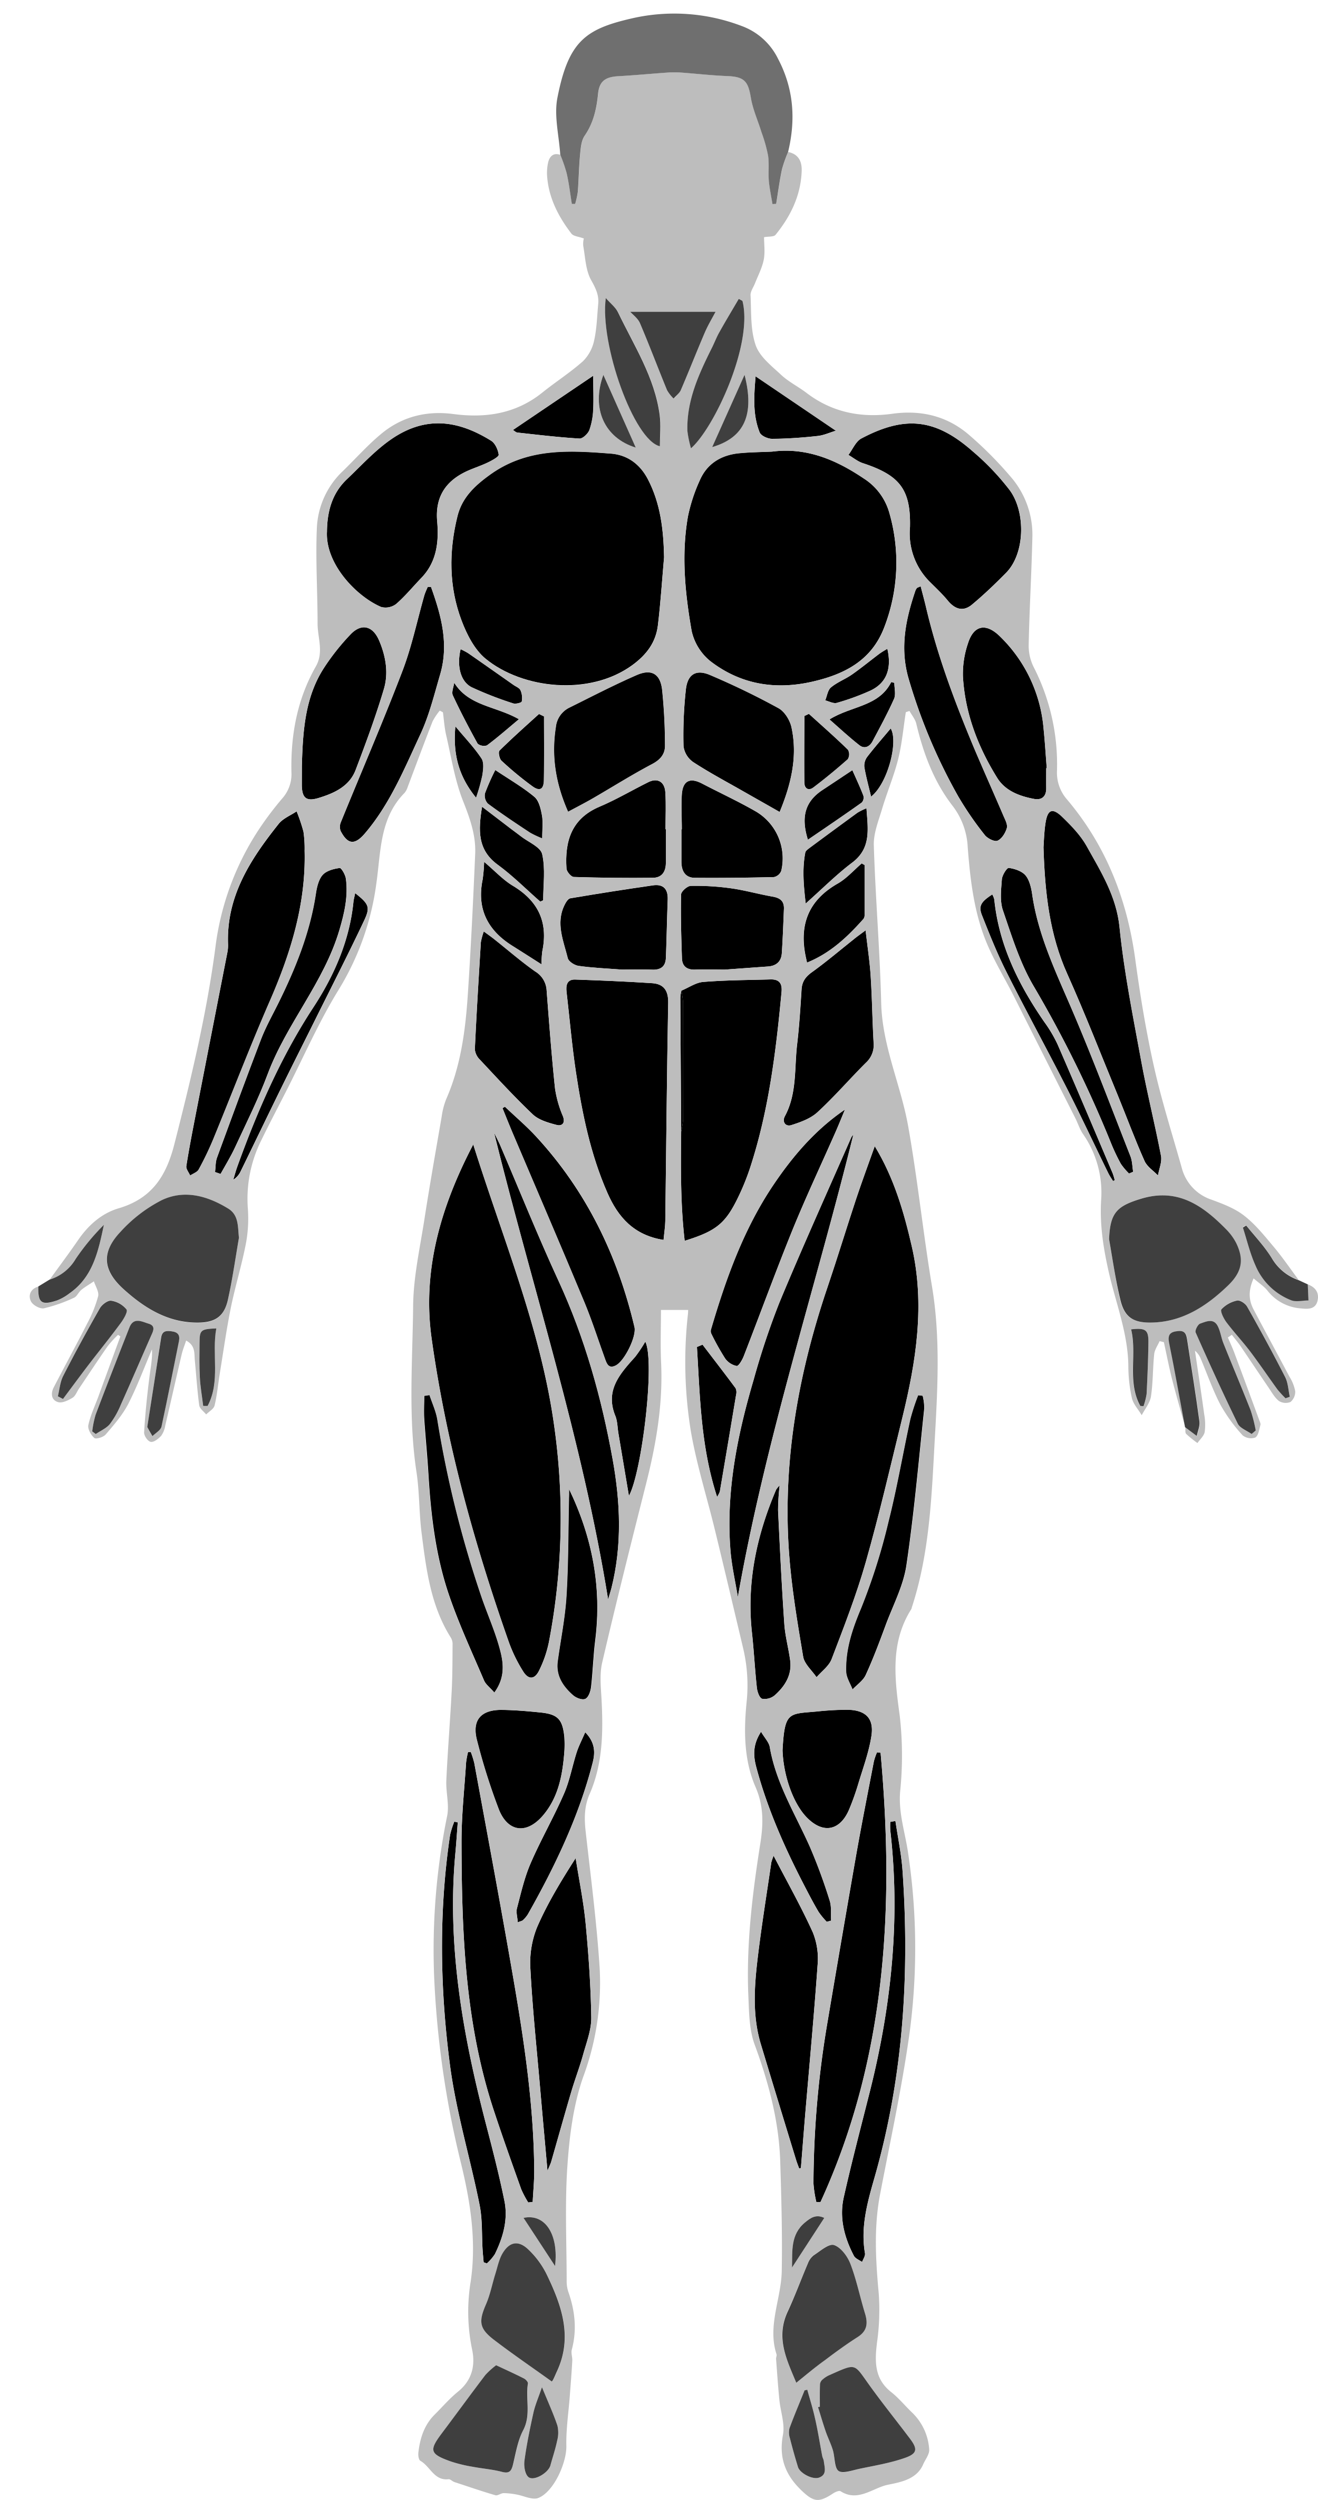 <svg id="a3ea69f7-c008-49ec-82fb-d7842ebf6f14" data-name="MuscleMap-Male" xmlns="http://www.w3.org/2000/svg" viewBox="0 0 453.52 859.84">
  <g>
    <g id="a0acd132-dd4f-4342-b57b-9aca1be603de" data-name="chest">
      <path d="M228.5,191.74c-.69,7.79-1.19,15.6-2.13,23.35-.72,5.86-3.89,10.1-8.83,13.7-14.74,10.72-37.78,8.15-50.41-2.2-3.82-3.12-6.47-8.33-8.28-13.11-4.45-11.7-4.43-23.86-1.43-36,1.6-6.43,6-10.52,11.34-14.35,12.82-9.18,27.09-8.26,41.46-7.14,5.71.45,10,3.63,12.69,8.8C227.33,173.28,228.32,182.38,228.5,191.74Z"/>
      <path d="M265.78,155.32c11.83-1.49,22,2.88,31.43,9.24A20.61,20.61,0,0,1,306,176.35,61.66,61.66,0,0,1,304.16,216c-4.4,11.24-13.62,15.94-24.68,18.46-12.79,2.92-24.62.93-35-7A18.57,18.57,0,0,1,238,217c-2.28-13-3.59-26.23-1.27-39.41a57.62,57.62,0,0,1,4.05-12.35c2.49-5.82,7.34-8.74,13.51-9.37C258.08,155.52,261.94,155.5,265.78,155.32Z"/>
    </g>
    <g id="b5c66c9b-27fe-4303-97b7-981f758922a0" data-name="shoulders">
      <path d="M313.13,181.15c.27-12.89-3.62-17.7-16.19-21.83-1.78-.58-3.32-1.88-5-2.85,1.46-1.93,2.52-4.63,4.45-5.66,15.13-8,25.56-6.8,38.39,4.48a86.46,86.46,0,0,1,12.68,13.33c5.52,7.57,5.27,21.77-1.29,28.4-3.75,3.8-7.62,7.52-11.72,10.93-3,2.5-5.84,1.63-8.31-1.38-1.94-2.36-4.2-4.46-6.36-6.62A23.54,23.54,0,0,1,313.13,181.15Z"/>
      <path d="M112.51,182.69c.1-7.1,1.9-13.12,6.83-17.83s9.56-9.79,15.07-13.64c12.47-8.71,23.85-6.27,34.56.36,1.39.86,2.38,3.07,2.62,4.79.1.7-2.18,1.94-3.55,2.61-2.29,1.12-4.75,1.9-7.09,2.94-7.47,3.36-11.27,8.83-10.53,17.35.61,7-.1,13.9-5.37,19.42-2.91,3-5.61,6.33-8.78,9.08a6,6,0,0,1-5.12,1C122.72,205.18,111.83,194,112.51,182.69Z"/>
    </g>
    <g id="aab96977-8c00-4c01-a0c0-ae0371c8182a" data-name="biceps">
      <path d="M103.87,263.52c.33-12.31,1.11-23.88,7.73-34a79.17,79.17,0,0,1,9-11.32c3.78-4,7.69-3,9.87,2.17,2.28,5.35,3.25,11.1,1.62,16.59-2.8,9.42-6.23,18.67-9.73,27.86-2.16,5.66-7.37,8-12.72,9.63-4.25,1.3-5.7,0-5.79-4.32V269Z"/>
      <path d="M360,264.21v6.93c0,2.88-1.6,4.12-4.15,3.65-5-.93-9.92-2.76-12.69-7.21-6.65-10.69-11.12-22.3-11.82-35a32.56,32.56,0,0,1,1.74-11.29c2-6.32,6.2-7.09,10.92-2.47a50,50,0,0,1,15.08,31.57c.47,4.59.75,9.2,1.11,13.8Z"/>
      <path d="M148.31,201.9c3.5,9.76,6.24,19.65,3.11,30.16-2,6.88-3.75,14-6.75,20.44-5.5,11.8-10.47,24-19.06,34.08-3.52,4.15-5.93,3.95-8.39-.77a4.1,4.1,0,0,1,.08-3.06c7.06-17.32,14.5-34.49,21.19-52,3.23-8.44,5.07-17.42,7.57-26.15a26.51,26.51,0,0,1,1.14-2.75Z"/>
      <path d="M316.8,201.67c.64,2.5,1.3,4.89,1.87,7.3,3.84,16.37,9.72,32.06,16.18,47.54,3.36,8,7,16,10.4,24,.59,1.38,1.53,3.06,1.19,4.28-.48,1.69-1.73,3.72-3.2,4.36-1,.44-3.5-.78-4.41-2a112.73,112.73,0,0,1-9.12-13.28,190.29,190.29,0,0,1-17.09-40.57c-3-10.47-1-20.27,2.35-30.1a3,3,0,0,1,.58-1A10.3,10.3,0,0,1,316.8,201.67Z"/>
    </g>
    <g id="bdd5d270-f72e-493c-8f37-e3e543628bdf" data-name="forearms">
      <path d="M104.81,292.52c.5,18.43-4.83,35.42-12.09,52.09-6.8,15.62-12.89,31.55-19.37,47.31a107.79,107.79,0,0,1-5,10.39c-.52.94-1.92,1.39-2.91,2.06-.47-1.09-1.48-2.27-1.32-3.27.94-6,2.12-12,3.28-18q5.37-27.6,10.78-55.17a13.21,13.21,0,0,0,.29-3.07c-.64-16.55,7.76-29.35,17.46-41.52,1.49-1.86,4.06-2.86,6.13-4.26a59.36,59.36,0,0,1,2.36,7A40.8,40.8,0,0,1,104.81,292.52Z"/>
      <path d="M359.06,291.48c.14-1.81.19-5.16.7-8.44.73-4.73,2.4-5.37,5.88-2,3.09,3,6.24,6.27,8.31,10,4.89,8.77,10.2,17.18,11.28,27.87,1.56,15.39,4.64,30.65,7.44,45.9,2,11,4.74,21.77,6.83,32.7.4,2.11-.67,4.5-1.05,6.77-1.58-1.64-3.75-3-4.62-5-3.24-7.26-6-14.73-9-22.08C379,363.1,373.5,348.88,367.27,335,361.22,321.58,359.55,307.46,359.06,291.48Z"/>
      <path d="M388.51,403.64a22.11,22.11,0,0,1-2.83-3.35,67.54,67.54,0,0,1-3.45-7.3,407.74,407.74,0,0,0-26.48-53.69c-4.75-8-7.58-17.26-10.64-26.17-1.11-3.23-.63-7.12-.37-10.67.11-1.44,1.73-4,2.38-3.94,2,.28,4.51,1.1,5.77,2.59s1.95,4.19,2.27,6.44c2,13.79,7.85,26.16,13.29,38.78,7.29,16.92,13.78,34.2,20.52,51.35.65,1.65.64,3.56.94,5.35Z"/>
      <path d="M74,403.12c.21-1.65.1-3.42.66-4.94,5-13.61,10-27.21,15.15-40.73,1.6-4.16,3.81-8.08,5.8-12.09,6-12.11,11-24.53,13.07-38,.33-2.24.91-4.82,2.32-6.41s3.8-2.1,5.88-2.4c.55-.08,2,2.37,2.14,3.77.78,6-.5,11.68-2.26,17.6-5.32,18-18.16,32.11-24.65,49.47-3.22,8.6-7.37,16.86-11.23,25.21-1.46,3.15-3.29,6.13-5,9.19Z"/>
      <path d="M122.2,307.19c4.73,3.74,5.29,4.76,3.08,9.44-5.09,10.77-10.5,21.38-15.8,32-4.16,8.39-8.39,16.75-12.52,25.15-4.74,9.65-9.4,19.35-14.12,29a7.08,7.08,0,0,1-2.58,3c.48-1.58.89-3.18,1.45-4.72,6.9-19.08,14.93-37.55,26.13-54.66,7.17-10.94,12.47-23,13.79-36.33C121.71,309.31,122,308.48,122.2,307.19Z"/>
      <path d="M383,406.21c-.58-.94-1.23-1.83-1.72-2.82-4.83-9.87-9.49-19.84-14.48-29.64-6.74-13.22-13.87-26.25-20.54-39.51-3.16-6.29-5.78-12.86-8.38-19.42-1.27-3.19-.35-4.64,3.55-7.17a6.73,6.73,0,0,1,.69,1.72c1.6,15.75,8.39,29.37,17.23,42.17a46.53,46.53,0,0,1,4.51,7.6c6.44,14.77,12.73,29.61,19,44.43a21.7,21.7,0,0,1,.71,2.38Z"/>
    </g>
    <g id="b578646a-b52e-4bdd-997b-975443044472" data-name="traps">
      <path d="M176.51,147.89l27.63-18.66c0,4.32.16,7.94,0,11.54a23.85,23.85,0,0,1-1.32,7.15c-.5,1.27-2.3,3-3.42,2.92-7.13-.43-14.23-1.28-21.33-2.06C177.47,148.72,177,148.17,176.51,147.89Z"/>
      <path d="M260,129.44l27.62,18.69c-2.25.68-4.19,1.59-6.21,1.8a146.64,146.64,0,0,1-15.66,1c-1.49,0-3.88-1-4.35-2.23C259,142.71,259.41,136.38,260,129.44Z"/>
    </g>
    <g id="f1d67652-b1b9-45a9-8daa-223939486408" data-name="abs">
      <path d="M229.12,285.21v11.54c0,3.05-1.38,5.13-4.44,5.16q-13.62.15-27.24-.28c-.9,0-2.44-1.83-2.51-2.89-.61-9.38,1.69-17.18,11.37-21.28,5.77-2.45,11.2-5.67,16.82-8.45,3.11-1.54,5.59-.16,5.82,3.52.27,4.21.06,8.45.06,12.68Z"/>
      <path d="M234.59,285.24c0-4-.22-8,0-11.93.33-4.78,2.79-6,7-3.79,6,3.13,12.2,6,18.11,9.37a18.73,18.73,0,0,1,9.12,20.62,3.47,3.47,0,0,1-2.51,2.16c-9.09.22-18.19.33-27.28.25-3.35,0-4.56-2.46-4.58-5.52V285.24Z"/>
      <path d="M214,333.49c-5.25-.4-10.13-.6-14.95-1.26-1.37-.19-3.4-1.49-3.69-2.64-1.48-6-4.2-12-1.12-18.27.45-.92,1.23-2.21,2-2.34q14.17-2.4,28.42-4.45c3.58-.52,5.22,1.25,5.09,4.87-.25,6.66-.37,13.33-.62,20-.11,3-1.71,4.28-4.76,4.14C220.82,333.37,217.22,333.49,214,333.49Z"/>
      <path d="M249.49,333.49c-3.06,0-6.65-.11-10.24,0-2.86.12-4.5-1.12-4.59-3.9-.24-7.3-.46-14.6-.3-21.9,0-1.08,2.18-3,3.37-3a88.16,88.16,0,0,1,13.78.83c4.81.67,9.52,2,14.32,2.86,2.56.44,4,1.5,3.92,4.19-.21,5.11-.39,10.22-.73,15.32-.2,2.84-1.93,4.34-4.79,4.53Z"/>
      <path d="M228.32,426.47c-10.23-1.62-15.64-7.85-19.29-16.17-5.85-13.29-8.7-27.38-10.85-41.61-1.37-9.12-2.16-18.34-3.22-27.52-.27-2.32.14-4.35,3-4.25,8.83.31,17.66.67,26.48,1.25,3.94.27,5.57,2.53,5.49,6.75-.47,25-.68,50.06-1,75.09C228.86,422.14,228.52,424.27,228.32,426.47Z"/>
      <path d="M234.45,340.74a28.61,28.61,0,0,1,.6,4.12q.06,20.1,0,40.21a25.94,25.94,0,0,1-.66,4.1q-.15-23.09-.29-46.16A13.39,13.39,0,0,1,234.45,340.74Z"/>
      <path d="M195.49,279.18c-4.32-9.78-5.77-19.2-4.21-29.09a8.36,8.36,0,0,1,4.59-6.66c7.69-3.81,15.32-7.78,23.19-11.21,5.06-2.21,8.07-.5,8.74,4.93a189.29,189.29,0,0,1,1,19.19c.06,3-1.61,5-4.49,6.48-6.91,3.65-13.53,7.82-20.3,11.74C201.38,276.08,198.66,277.47,195.49,279.18Z"/>
      <path d="M268.27,279.28c-4.51-2.57-8.51-4.83-12.5-7.11-5.78-3.3-11.68-6.43-17.24-10.06a7.9,7.9,0,0,1-3.33-5.45,143.42,143.42,0,0,1,.81-19.55c.61-5.3,3.53-7,8.37-4.94,8,3.43,15.88,7.2,23.5,11.39,2.11,1.16,3.94,4.15,4.47,6.61C274.47,260,272.35,269.4,268.27,279.28Z"/>
      <path d="M234.45,340.74c2.52-1.05,5-2.82,7.57-3,7.67-.62,15.38-.64,23.08-.86,3-.09,4.1,1.33,3.82,4.32-1.91,20.35-4.37,40.61-10.73,60.17a81.43,81.43,0,0,1-4,10c-4.51,9.46-7.66,12-18.6,15.41-1.45-12.58-1.35-25.08-1.21-37.58a25.94,25.94,0,0,0,.66-4.1q.08-20.1,0-40.21A29,29,0,0,0,234.45,340.74Z"/>
      <path d="M195.49,279.18c-4.32-9.78-5.77-19.2-4.21-29.09a8.36,8.36,0,0,1,4.59-6.66c7.69-3.81,15.32-7.78,23.19-11.21,5.06-2.21,8.07-.5,8.74,4.93a189.29,189.29,0,0,1,1,19.19c.06,3-1.61,5-4.49,6.48-6.91,3.65-13.53,7.82-20.3,11.74C201.38,276.08,198.66,277.47,195.49,279.18Z"/>
    </g>
    <g id="a8466829-f777-4f6f-8576-567240163209" data-name="obliques">
      <path d="M305.33,223.15c1.61,6.94-.38,11.85-5.86,14.41a82.32,82.32,0,0,1-11.5,4.19c-1.16.33-2.67-.53-4-.85.63-1.52.85-3.54,2-4.48,2.13-1.78,4.87-2.8,7.18-4.4,3.22-2.25,6.27-4.76,9.42-7.13A30.42,30.42,0,0,1,305.33,223.15Z"/>
      <path d="M158.5,223.29a27.65,27.65,0,0,1,2.58,1.37c5.22,3.62,10.42,7.28,15.62,10.93.83.58,2,1,2.38,1.81a6.55,6.55,0,0,1,.45,3.88c-.1.44-2.11.94-3,.64a123,123,0,0,1-14.24-5.54C158.46,234.45,157.11,229.08,158.5,223.29Z"/>
      <path d="M156.7,249.81c3.44,4.15,6.54,7.38,9,11.07.93,1.41.59,3.9.29,5.82a63.89,63.89,0,0,1-2.16,7.68C157.87,267.07,155.79,259.43,156.7,249.81Z"/>
      <path d="M299.74,274c-.84-3.56-1.76-6.84-2.31-10.18a5.07,5.07,0,0,1,1-3.51c2.56-3.33,5.34-6.49,8.07-9.76C309.22,255,305.48,269.56,299.74,274Z"/>
      <path d="M278,288.82c-2.55-8.05-.81-13.25,5-17.09,3.29-2.17,6.57-4.36,10.29-6.83,1.35,3.06,2.68,5.87,3.78,8.76a2.56,2.56,0,0,1-.53,2.36C290.59,280.27,284.5,284.4,278,288.82Z"/>
      <path d="M278.34,245.53c4.53,4.1,9.12,8.13,13.5,12.37a3.25,3.25,0,0,1-.07,3.22c-3.81,3.39-7.77,6.64-11.84,9.72-1.64,1.24-3.11.43-3.14-1.64-.09-7.64,0-15.29,0-22.93Z"/>
      <path d="M170.43,264.85c4.84,3.24,9.43,5.89,13.44,9.23,1.56,1.31,2.19,4.1,2.6,6.33s.1,4.81.1,8a31.76,31.76,0,0,1-4.14-1.93c-4.91-3.27-9.82-6.54-14.56-10.05a4,4,0,0,1-1-3.56A75.52,75.52,0,0,1,170.43,264.85Z"/>
      <path d="M187.19,246.41c0,7.26.08,14.53,0,21.79-.06,3.3-1.42,4.1-4,2.22a115.63,115.63,0,0,1-10.61-8.77c-.74-.67-1.17-3-.68-3.49,4.39-4.33,9-8.43,13.59-12.59Z"/>
      <path d="M285.43,247.45c7.51-4.71,17-4.36,21.24-12.86l1.07.28c0,1.85.58,4-.11,5.51-2.22,5-4.86,9.82-7.44,14.66-1,1.85-2.77,2.62-4.47,1.28C292.25,253.61,289,250.59,285.43,247.45Z"/>
      <path d="M156.29,234.82c5,8.07,14.29,8,22.25,12.56-3.87,3.23-7.3,6.26-11,9a3.44,3.44,0,0,1-3.21-.61c-3-5.44-5.91-11-8.53-16.61C155.32,238,156.11,236.29,156.29,234.82Z"/>
      <path d="M165.88,277.47l9.94,7.61c1.12.85,2.27,1.67,3.38,2.54,2.57,2,6.78,3.68,7.35,6.16,1.16,5.05.35,10.56.35,15.87l-1,.46c-4.86-4.26-9.45-8.9-14.65-12.7C164.36,292.36,164.52,285.74,165.88,277.47Z"/>
      <path d="M298.14,278c.49,7.15,1.75,13.74-5,18.77-5.29,4-10,8.72-15.91,14-.77-6.61-1.2-12-.14-17.54.1-.53.74-1,1.23-1.4q8.34-6.18,16.71-12.29A21.93,21.93,0,0,1,298.14,278Z"/>
      <path d="M166.59,296.44c3.83,3.24,6.56,6.24,9.89,8.23,8.74,5.25,12.19,12.56,10.12,22.53a37.45,37.45,0,0,0-.27,4.49c-3.78-2.4-6.94-4.43-10.12-6.43-8.46-5.33-12.2-12.72-10.13-22.75A56,56,0,0,0,166.59,296.44Z"/>
      <path d="M277.69,331.09c-.22-1-.29-1.4-.37-1.76-2.41-11.08.76-19.62,10.93-25.43,3.08-1.75,5.55-4.6,8.29-6.95l1,.57V314.6a2.34,2.34,0,0,1-.41,1.45C291.65,322.18,285.82,327.79,277.69,331.09Z"/>
      <path d="M297.85,320c.7,6.1,1.46,11,1.78,16,.47,7.56.55,15.14,1,22.7a8.22,8.22,0,0,1-2.66,6.83c-5.6,5.63-10.81,11.66-16.64,17-2.38,2.2-5.84,3.43-9,4.45-2,.65-3.29-1.12-2.24-3.06,4.21-7.83,3.23-16.49,4.22-24.82.74-6.24,1.12-12.52,1.52-18.8.17-2.68,1.36-4.33,3.56-5.91,4.88-3.51,9.48-7.42,14.2-11.16C294.62,322.33,295.73,321.54,297.85,320Z"/>
      <path d="M166.47,320.37c1.63,1.2,2.76,2,3.83,2.83,4.62,3.66,9.07,7.55,13.88,10.92a8.09,8.09,0,0,1,3.91,6.54c.86,11.25,1.71,22.51,2.89,33.73a38.43,38.43,0,0,0,2.71,9.51c.95,2.5-.42,3.49-2.18,3-2.88-.75-6.12-1.68-8.19-3.63-6.32-6-12.2-12.42-18.15-18.77a5.87,5.87,0,0,1-1.78-3.61c.57-12.29,1.32-24.57,2.07-36.85A23.18,23.18,0,0,1,166.47,320.37Z"/>
    </g>
    <g id="fe2e8bc4-f3c8-4b3a-9587-e790e00dbcdd" data-name="quads">
      <path d="M170,389.56c.93,1.89,1.52,3,2,4.09,6.73,15.68,13.09,31.53,20.23,47,9,19.6,14.76,40.14,18.57,61.25,2.67,14.75,3.29,29.58-.41,44.32-.25,1-.57,1.92-1.14,3.87C200.39,495.18,183.28,443.32,170,389.56Z"/>
      <path d="M293.62,390.32c-13.11,53-30.21,104.82-39.74,159-.88-5.43-2.15-10.84-2.56-16.31-1.54-20,2.39-39.37,8-58.43a262.51,262.51,0,0,1,8.9-26.64c7.93-19.06,16.43-37.87,24.72-56.77A3.49,3.49,0,0,1,293.62,390.32Z"/>
      <path d="M290.74,381.64c-1.12,2.68-2.2,5.38-3.37,8-4.86,11-10,21.94-14.57,33.1-5.87,14.47-11.23,29.15-16.89,43.7-.52,1.32-1.77,3.46-2.43,3.37a6.43,6.43,0,0,1-3.94-2.54,83,83,0,0,1-4.85-8.69,2.21,2.21,0,0,1,0-1.48c5.12-17.4,11.22-34.42,21.43-49.57C272.8,397.68,280.49,388.62,290.74,381.64Z"/>
      <path d="M173.74,380.67c3.59,3.41,7.4,6.64,10.75,10.28,17.26,18.73,28,40.85,33.83,65.52.76,3.24-3.47,11.72-6.44,13.21-2.28,1.14-3-.37-3.59-2-2.41-6.63-4.54-13.37-7.25-19.88-8.12-19.49-16.48-38.89-24.74-58.33-1.17-2.75-2.26-5.54-3.39-8.31Z"/>
      <path d="M269.29,602.49a5.89,5.89,0,0,1,0-.84c.73-13.09,2.19-12.09,11.84-13a102.25,102.25,0,0,1,10.35-.59c6.35.06,9.32,2.92,8.36,9.07-.87,5.6-2.9,11-4.54,16.49a88.69,88.69,0,0,1-3.1,8.68c-3.16,7.5-9.08,8.55-14.69,2.69C273.13,620.44,269.72,611.35,269.29,602.49Z"/>
      <path d="M194.23,602c-.59,8.12-1.94,16.09-7.47,22.52-5.75,6.67-12.32,5.59-15.3-2.64A212.23,212.23,0,0,1,164,598.13c-1.58-6.8,1.73-10.14,8.85-10,4.36.06,8.72.44,13.06.88,6,.6,7.64,2.29,8.27,8.39A44.12,44.12,0,0,1,194.23,602Z"/>
      <path d="M195.81,512.18c8,16.57,11.3,33.81,9,52-.68,5.32-.81,10.72-1.43,16.05-.18,1.49-.88,3.6-2,4.1s-3.22-.35-4.29-1.3c-3.44-3-5.93-6.71-5.22-11.71,1.06-7.45,2.58-14.89,3-22.38.68-11.11.61-22.26.85-33.39C195.83,514.42,195.81,513.3,195.81,512.18Z"/>
      <path d="M268.27,510.9a78.64,78.64,0,0,0-.55,8.54c.62,13,1.26,26.08,2.15,39.1.29,4.17,1.44,8.28,2,12.44.71,5.06-1.74,8.93-5.28,12.1a5.4,5.4,0,0,1-4.35,1.21c-.92-.28-1.66-2.4-1.81-3.77-.69-6.35-1-12.75-1.71-19.1-1.85-17.17,1.65-33.39,8.35-49.08A10.42,10.42,0,0,1,268.27,510.9Z"/>
      <path d="M216.41,514.5,212.8,493c-.34-2-.32-4.2-1.07-6.05-3.6-8.84,1.66-14.52,6.87-20.33a48.54,48.54,0,0,0,3.45-5.18C225.47,468.34,220.83,506.55,216.41,514.5Z"/>
      <path d="M241.73,462.49c3.81,5,7.65,9.94,11.39,15a3.36,3.36,0,0,1,.17,2.23q-2.76,16.68-5.61,33.35a10,10,0,0,1-.93,1.78c-5.63-17.3-5.88-34.47-6.93-51.55Z"/>
      <path d="M301,394.24c6.61,10.88,10,22.52,12.74,34.44,4.62,20,1.49,39.58-3.27,59-4.06,16.58-7.91,33.24-12.58,49.65-3.23,11.31-7.54,22.32-11.74,33.32-.91,2.38-3.41,4.16-5.18,6.21-1.59-2.34-4.17-4.52-4.6-7.06-2-11.87-4-23.79-4.87-35.78-2.23-31.32,3.18-61.65,13.23-91.26,3.42-10.09,6.52-20.29,9.87-30.41C296.55,406.48,298.72,400.63,301,394.24Z"/>
      <path d="M162.84,393.63c10.21,32.46,23.08,63.16,27.75,96.1a226.18,226.18,0,0,1-1.73,75.09,40,40,0,0,1-3.37,9.76c-1.52,3.11-3.66,3.22-5.47.3a51.78,51.78,0,0,1-4.9-10c-12-34.06-21.62-68.8-26.61-104.55C145.27,437.09,151.58,415.13,162.84,393.63Z"/>
      <path d="M170.12,582.16c-1.51-1.73-2.94-2.76-3.54-4.15-4.17-9.78-8.68-19.46-12.1-29.5-4.57-13.42-6.21-27.48-7.06-41.61-.38-6.27-1-12.52-1.43-18.79-.17-2.66,0-5.35,0-8l1.84-.27c.92,2.81,2.21,5.54,2.7,8.42a375.56,375.56,0,0,0,15.36,61.52c2.09,6,4.72,11.86,6.29,18C173.29,572.2,173.84,577.09,170.12,582.16Z"/>
      <path d="M317.49,480.07a18.69,18.69,0,0,1,.54,4.34c-1.92,18-3.48,36-6.13,53.87-1,6.94-4.47,13.55-7,20.25-2.18,5.9-4.37,11.8-7,17.52-.9,2-3,3.38-4.58,5.05-.78-2.06-2.15-4.1-2.21-6.19-.22-7.66,2.15-14.65,5.15-21.77a208.76,208.76,0,0,0,9.4-29.68c2.95-11.68,5-23.6,7.54-35.38a76.28,76.28,0,0,1,2.69-8.2Z"/>
    </g>
    <g id="b5ee42d1-3da4-4848-8880-d6f31d3c6b05" data-name="calves">
      <path d="M188.39,746.64c-.91-10.25-1.76-19.51-2.56-28.78-1.17-13.55-2.61-27.09-3.32-40.67A32.74,32.74,0,0,1,184.76,663c3.57-8.27,8.28-16,13.32-23.88,1.18,7.54,2.73,15,3.45,22.63,1,10.7,1.76,21.45,1.92,32.2.06,4.21-1.63,8.5-2.79,12.68-1.2,4.33-2.82,8.53-4.09,12.83-2.36,8-4.59,16-6.89,24C189.45,744.25,189.06,745,188.39,746.64Z"/>
      <path d="M275,745.86c-.33-.91-.69-1.8-1-2.72q-6.11-20-12.19-40c-2.93-9.69-2.29-19.58-1.13-29.4,1.32-11.08,3.11-22.1,4.72-33.14a18.92,18.92,0,0,1,.79-2.3c4.79,9.22,9.54,17.62,13.5,26.38a24.11,24.11,0,0,1,1.63,11.24c-1.19,17-2.79,34-4.23,51-.53,6.26-1,12.51-1.51,18.77Z"/>
      <path d="M308.11,626.33c.84,5.74,2.06,11.45,2.46,17.21,2.45,35.61.26,70.8-9.62,105.31-2.43,8.48-4.89,17.08-3.31,26.15.16.93-.63,2-1,3-1-.7-2.32-1.18-2.81-2.12-3.29-6.3-5.08-13.07-3.5-20.09,2.78-12.35,6-24.6,9.11-36.89,7.35-29.4,10.4-59.12,6.91-89.35a23.87,23.87,0,0,1,0-2.93Z"/>
      <path d="M157.51,626.81c-.27,3.54-.49,7.09-.82,10.63-2.92,31.66,2.54,62.36,10.44,92.81,2.31,8.89,4.63,17.8,6.45,26.81,1.29,6.35-.48,12.49-3.29,18.24a16.27,16.27,0,0,1-2.76,3.21l-1.1-.39c-.12-1.42-.27-2.83-.36-4.25-.33-5.2,0-10.53-1.06-15.59-3.23-16.09-8.07-31.93-10.19-48.15-3.42-26.24-3.86-52.69.06-79a29.12,29.12,0,0,1,1.45-4.56Z"/>
      <path d="M303,602.86c4.79,53.07,2,105.12-20.65,154.5l-1.43.07a39.87,39.87,0,0,1-1-6.42,336.72,336.72,0,0,1,4.9-55.9q4.81-28.46,9.76-56.88c1.91-10.83,4.05-21.61,6.13-32.41a21.3,21.3,0,0,1,1.08-3.12Z"/>
      <path d="M162,602.61a32.06,32.06,0,0,1,1.2,3.83c4.07,22.17,8.22,44.32,12.12,66.52,4.29,24.4,8.35,48.83,8.5,73.7,0,3.57-.34,7.14-.53,10.71l-1.53.17a35,35,0,0,1-2.4-4.53c-3.23-9.06-6.47-18.12-9.48-27.25-9.89-30-11-61.13-11.07-92.32,0-9.09,1-18.18,1.58-27.27a30.06,30.06,0,0,1,.66-3.53Z"/>
      <path d="M201.37,595.82c3.52,3.6,3.42,7.1,2.57,10.42-4.75,18.53-12.94,35.61-22.3,52.17a10,10,0,0,1-1.73,2.05c-.24.24-.67.29-1.74.72-.13-1.81-.64-3.44-.28-4.83,1.37-5.2,2.56-10.52,4.68-15.42,3.51-8.1,7.94-15.8,11.47-23.9,2-4.54,2.87-9.56,4.4-14.32C199.15,600.53,200.23,598.47,201.37,595.82Z"/>
      <path d="M284.49,661a26.34,26.34,0,0,1-2.81-3.42c-1.69-2.86-3.24-5.82-4.77-8.78-6.8-13.08-12.78-26.51-16.62-40.8-1.06-3.93-1.38-7.77,1.59-12.35,1.28,2.17,2.7,3.61,3,5.24,2.14,12.5,8.81,23.12,13.84,34.42a187.75,187.75,0,0,1,6.76,18.36c.7,2.14.37,4.61.51,6.93Z"/>
    </g>
    <path d="M450,441.76c2.67,1,4,2.87,3.36,5.65-.72,3-3.35,2.87-5.64,2.62a16,16,0,0,1-11.57-6.09c-1.17-1.49-2.87-2.57-4.79-4.24-1.88,4.22-1.69,7.49,0,10.7,4.08,7.71,8.24,15.37,12.32,23.08a14.59,14.59,0,0,1,2,5,4.59,4.59,0,0,1-1.62,3.73,4.42,4.42,0,0,1-4-.35c-1.54-1.24-2.56-3.16-3.72-4.85-3.17-4.65-6.29-9.35-9.47-14-.93-1.35-2-2.61-3-3.91l-1.36.93c.74,1.74,1.54,3.45,2.2,5.21q4.31,11.52,8.54,23.07c.22.6.6,1.31.45,1.84-.42,1.53-.68,3.63-1.75,4.28a4.56,4.56,0,0,1-4.37-.75A55.67,55.67,0,0,1,420,483.26c-2.67-5.08-4.57-10.58-6.82-15.9a6.85,6.85,0,0,0-2-2.78c1.07,7.28,2.19,14.56,3.18,21.85a19.27,19.27,0,0,1,.17,6.11c-.27,1.37-1.62,2.53-2.49,3.79a37.75,37.75,0,0,1-3.88-3.14c-.42-.42-.21-1.46-.29-2.22l4,3c.33-1.66,1.13-3.37.92-5-1.27-9.38-2.77-18.73-4.22-28.09-.26-1.69-.55-3.26-3-3.05-2.73.23-3.81,1.11-3.2,4.1,2,9.65,3.67,19.34,5.48,29-1.56-5.65-3.21-11.29-4.66-17-1-4.06-1.81-8.19-2.7-12.29l-1.47-.36c-.65,1.48-1.7,2.92-1.86,4.45-.51,4.85-.39,9.77-1.12,14.57-.34,2.26-2.07,4.31-3.18,6.46-1.17-2-2.89-3.78-3.38-5.89a50.88,50.88,0,0,1-1.22-11.07c-.14-11.63-4.61-22.32-7-33.44-1.71-7.79-2.85-15.47-2.36-23.6a35.27,35.27,0,0,0-6.19-22.64c-1.16-1.65-1.77-3.69-2.69-5.52Q359.48,363.76,349,342.91c-3.1-6.16-6.75-12.07-9.41-18.4-4.42-10.52-5.73-21.81-6.6-33.1a25.28,25.28,0,0,0-5.17-14.19c-6.48-8.35-10.09-18.06-12.52-28.28-.37-1.57-1.55-2.95-2.36-4.41l-1.25.43c-.85,5.4-1.32,10.9-2.64,16.18-1.45,5.79-3.83,11.35-5.53,17.09-1.23,4.14-3,8.44-2.84,12.62.56,18.07,2.1,36.11,2.54,54.18.37,14.82,6.76,28.14,9.28,42.34,3.26,18.3,5.15,36.83,8.21,55.17,2.79,16.74,2,33.6,1.07,50.25-1.15,20.12-1.63,40.53-8,60a3.12,3.12,0,0,1-.24.73c-7.31,11.59-5.66,24-3.94,36.65a120.85,120.85,0,0,1,.14,26c-.64,7.43,1.75,14.2,2.75,21.26a220.54,220.54,0,0,1,.54,61.42c-2.58,18.78-6.66,37.36-10.22,56-2.17,11.37-1.48,22.7-.43,34.12a79.32,79.32,0,0,1-.61,16.8c-.8,6.54-.91,12.5,5,17.08,2.51,2,4.56,4.51,6.87,6.75a19.26,19.26,0,0,1,6.1,12.93c.09,1.66-1.36,3.42-2.1,5.13-2.3,5.32-8.26,6.15-12.25,7-5.09,1.09-10.22,6-16.14,2.2-.52-.33-1.9.29-2.67.8-4.91,3.25-6.69,2.89-10.92-1.2-5.5-5.32-7.7-11.24-6.25-19,.72-3.82-.85-8-1.24-12.12-.46-4.68-.78-9.37-1.13-14.06,0-.5.3-1.08.16-1.52C264,799.93,268.86,790.59,269,781c.21-12.54-.13-25.1-.53-37.65-.45-13.86-4-27.05-8.78-40.06-1.9-5.14-1.94-11.09-2.18-16.71-.77-17.78,1.4-35.37,4.17-52.88,1-6.56,1.1-12.59-1.71-19.07-4-9.19-4.06-19.37-3.06-29.22a55.39,55.39,0,0,0-1.24-18.68c-3.2-13.49-6.38-27-9.66-40.46-2.75-11.33-6.31-22.51-8.29-34a148.17,148.17,0,0,1-1-40.29c.06-.61.06-1.23.07-1.42h-9.35c0,5.79-.24,12.06.05,18.3.64,14-1.67,27.61-5.08,41.12-5.18,20.52-10.35,41-15.15,61.65-1,4.11-.5,8.61-.27,12.91.58,11.11.45,22.12-4.1,32.51-1.85,4.22-1.87,8.36-1.38,12.79,1.77,15.67,3.81,31.33,4.83,47.06a92.7,92.7,0,0,1-5.63,37.36c-3.41,9.64-4.75,20.26-5.46,30.55-.91,13.13-.28,26.38-.26,39.58a11.65,11.65,0,0,0,.54,3.8c2.32,6.57,3.05,13.19,1.22,20-.31,1.17.24,2.54.17,3.81-.23,4.06-.55,8.11-.86,12.17-.43,5.7-1.31,11.41-1.18,17.1s-4.25,15.74-9.65,17.91c-2,.81-5-.77-7.49-1.19a25.33,25.33,0,0,0-4.42-.48c-1,0-2.08,1-2.91.71-4.72-1.37-9.38-3-14-4.5-.72-.24-1.41-1-2-1-5,.64-6.38-4.44-9.77-6.33-.58-.33-.79-1.87-.68-2.8.56-4.94,2-9.55,5.68-13.17,2.65-2.62,5.08-5.5,8-7.84,4.8-3.91,6-9.06,4.79-14.55a63.76,63.76,0,0,1-.46-23.33c2.06-14.14-.17-27.81-3.56-41.52a326,326,0,0,1-9-62.78,230.11,230.11,0,0,1,4.46-55.85c.77-3.89-.48-8.14-.29-12.2.47-10.21,1.31-20.41,1.84-30.62.29-5.49.27-11,.31-16.5a4.28,4.28,0,0,0-.72-2.16c-6.83-10.92-8.36-23.34-9.93-35.7-.89-7-.72-14.12-1.77-21.08-2.89-19-1.34-38.16-1.15-57.22.11-9.9,2.34-19.79,3.87-29.65,1.83-11.79,3.91-23.54,5.94-35.29a25.92,25.92,0,0,1,1.53-6c5.06-11.48,6.65-23.7,7.47-36,1.07-16.12,1.84-32.27,2.54-48.42.28-6.37-1.79-12.18-4.16-18.16-2.84-7.18-4.05-15-5.81-22.62-.61-2.59-.77-5.29-1.13-7.94l-1.09-.57a20.67,20.67,0,0,0-2.48,3.73c-2.93,7.49-5.71,15-8.57,22.57a5.86,5.86,0,0,1-1.07,2c-8.62,8.75-8.12,20.24-9.71,31.22a93.2,93.2,0,0,1-12.86,36.32c-6.93,11.21-12.23,23.44-18.24,35.22-2.85,5.59-5.78,11.15-8.52,16.8a45.05,45.05,0,0,0-4.58,23.5A46.36,46.36,0,0,1,84.56,428c-1.42,7.3-3.63,14.45-5.12,21.74-1.52,7.51-2.58,15.11-3.81,22.67-.6,3.67-.92,7.39-1.79,11-.29,1.2-1.9,2.07-2.91,3.09-.83-1.06-2.23-2-2.38-3.19-.69-5.07-1-10.2-1.5-15.29-.26-2.37.32-5.17-3-6.93-.58,1.78-1.19,3.26-1.55,4.81-1.9,8.12-3.72,16.26-5.63,24.38a8.18,8.18,0,0,1-1.4,3.55c-.91,1-2.49,2.27-3.57,2.1s-2.38-2.15-2.31-3.26c.37-6.26,1-12.5,1.79-18.73.38-3.23,1.1-6.41.91-9.82-2.7,6.32-5.09,12.8-8.23,18.9-2,3.79-4.89,7.11-7.69,10.37-.79.93-3.32,1.7-3.91,1.2-1.16-1-2.34-3.1-2.06-4.43.71-3.35,2.24-6.52,3.43-9.77l7.59-20.74-.81-.53A36.12,36.12,0,0,0,37.07,463c-3.38,4.84-6.63,9.77-9.93,14.67-.71,1.06-1.2,2.51-2.2,3.1-1.46.88-3.47,1.88-4.9,1.5-2.41-.65-2.64-3-1.55-5.08,3.83-7.41,7.83-14.73,11.61-22.17a42.83,42.83,0,0,0,3.67-9.18c.36-1.51-.92-3.41-1.46-5.14-1.43,1-2.94,1.83-4.27,2.91-1,.8-1.54,2.3-2.6,2.76A53.52,53.52,0,0,1,15.09,450c-1.33.26-3.83-1.12-4.44-2.4-1-2-.21-4.31,2.53-5.07-.12,5.64,1.05,6.57,6.46,4.79a17.15,17.15,0,0,0,4.28-2.45c8.12-5.66,9.92-14.59,11.83-23.54A78.87,78.87,0,0,0,26.05,433a15.83,15.83,0,0,1-9,7.18c3.26-4.52,6.62-9,9.77-13.58,3.52-5.16,8.15-9.28,14-11,11.35-3.35,16.32-10.92,19.16-22,5.8-22.76,11.3-45.5,14.28-68.84a94.75,94.75,0,0,1,15.17-40,112,112,0,0,1,7.91-10.39,12.55,12.55,0,0,0,2.94-8.84c-.27-12.79,2-25.08,8.4-36.31,2.8-4.9.61-9.8.6-14.69,0-11-.73-22.08-.24-33.08A28.62,28.62,0,0,1,118,162c4.4-4.28,8.51-8.92,13.23-12.82,7.16-5.92,15.59-8,24.88-6.76,11.07,1.45,21.47-.13,30.51-7.4,4.59-3.69,9.6-6.88,14-10.8a14.17,14.17,0,0,0,3.83-7.17c.92-4.1,1-8.38,1.4-12.59.27-3-.91-5.39-2.44-8.11-1.88-3.36-2-7.75-2.71-11.72a7.65,7.65,0,0,1,.19-2.61c-1.77-.65-3.57-.75-4.28-1.68-4.33-5.66-7.62-11.88-8.3-19.14a16.75,16.75,0,0,1,.3-5.33c.49-2,1.75-3.49,4.23-2.59A54.74,54.74,0,0,1,195,59.47c.77,3.51,1.22,7.1,1.81,10.66h1.13a29,29,0,0,0,.92-4.21c.32-4.22.37-8.46.77-12.66.22-2.26.38-4.87,1.59-6.62,3-4.43,4.09-9.29,4.61-14.45.44-4.32,2.45-5.8,6.92-6,5.75-.32,11.48-.87,17.23-1.27a32.7,32.7,0,0,1,4.2,0c5.36.39,10.71,1,16.08,1.22,5.83.23,7.2,1.71,8.13,7.39.66,4.07,2.44,8,3.67,11.93a52.82,52.82,0,0,1,2.26,8c.42,2.9,0,5.9.27,8.83.22,2.65.82,5.26,1.25,7.88l1.27-.07c.65-4,1.18-8,2-11.9a45.69,45.69,0,0,1,2.09-5.92c3.56.72,4.77,3.25,4.66,6.49-.28,8.43-3.8,15.61-9,22-.6.74-2.37.52-3.95.81,0,2.42.39,5.18-.11,7.76-.55,2.78-1.94,5.4-3,8.08-.53,1.39-1.61,2.8-1.54,4.15.29,5.75-.07,11.82,1.75,17.11,1.36,4,5.44,7.14,8.74,10.22,2.59,2.43,5.91,4.06,8.77,6.24,8.79,6.7,18.75,8.66,29.47,7.18,10-1.39,19,.78,26.58,7.37a130.22,130.22,0,0,1,14.8,15,30.44,30.44,0,0,1,6.86,20.43c-.29,12.17-1,24.33-1.26,36.51a16.41,16.41,0,0,0,1.66,7.7A73.44,73.44,0,0,1,363.71,265a14,14,0,0,0,3.34,9.85c13.53,15.93,20.79,34.51,23.59,55.12,1.68,12.32,3.7,24.64,6.41,36.77,2.62,11.74,6.29,23.25,9.56,34.84a15.67,15.67,0,0,0,10.3,11.06c3.95,1.46,8.08,3,11.34,5.6,3.84,3,7,7,10.15,10.74,3,3.59,5.64,7.48,8.45,11.23a17.21,17.21,0,0,1-9.27-7.57c-2.48-4-5.84-7.52-8.81-11.25l-1.13.72c1.41,4.35,2.45,8.85,4.32,13a22,22,0,0,0,12.31,12c1.74.66,4,.07,5.94.06Zm-215.53-101a14.5,14.5,0,0,0-.36,2.27q.12,23.09.29,46.16c-.14,12.5-.24,25,1.21,37.58,10.94-3.38,14.09-5.95,18.6-15.41a81.43,81.43,0,0,0,4-10c6.36-19.56,8.82-39.82,10.73-60.17.28-3-.86-4.41-3.82-4.32-7.7.22-15.41.24-23.08.86-2.61.19-5,2-7.59,3Zm-5.95-149c-.18-9.36-1.17-18.46-5.59-26.91-2.72-5.17-7-8.35-12.69-8.8-14.37-1.12-28.64-2-41.46,7.14-5.35,3.83-9.74,7.92-11.34,14.35-3,12.1-3,24.26,1.43,36,1.81,4.78,4.46,10,8.28,13.11,12.63,10.35,35.67,12.92,50.41,2.2,4.94-3.6,8.11-7.84,8.83-13.7.92-7.81,1.42-15.62,2.11-23.41Zm37.28-36.42c-3.84.18-7.7.2-11.52.59-6.17.63-11,3.55-13.51,9.37a57.62,57.62,0,0,0-4.05,12.35c-2.32,13.18-1,26.4,1.27,39.41a18.59,18.59,0,0,0,6.55,10.41c10.34,7.92,22.17,9.91,35,7,11.06-2.52,20.28-7.22,24.68-18.46A61.69,61.69,0,0,0,306,176.35a20.63,20.63,0,0,0-8.82-11.79c-9.44-6.36-19.57-10.73-31.4-9.24ZM301,394.24c-2.26,6.39-4.43,12.24-6.4,18.15-3.35,10.12-6.45,20.32-9.87,30.41-10,29.61-15.46,59.94-13.23,91.26.86,12,2.88,23.91,4.87,35.78.43,2.54,3,4.72,4.6,7.06,1.77-2,4.27-3.83,5.18-6.21,4.2-11,8.51-22,11.74-33.32,4.67-16.41,8.52-33.07,12.58-49.65,4.76-19.46,7.89-39,3.27-59C311,416.76,307.59,405.12,301,394.24Zm-138.14-.61c-11.26,21.5-17.57,43.46-14.33,66.72,5,35.75,14.64,70.49,26.61,104.55a51.78,51.78,0,0,0,4.9,10c1.81,2.92,4,2.81,5.47-.3a40,40,0,0,0,3.37-9.76,226.18,226.18,0,0,0,1.73-75.09c-4.69-33-17.56-63.66-27.77-96.12Zm65.48,32.84c.2-2.2.54-4.33.57-6.46.34-25,.55-50.06,1-75.09.08-4.22-1.55-6.48-5.49-6.75-8.82-.58-17.65-.94-26.48-1.25-2.84-.1-3.25,1.93-3,4.25,1.06,9.18,1.85,18.4,3.22,27.52,2.15,14.23,5,28.32,10.85,41.61,3.67,8.32,9.08,14.55,19.31,16.17Zm84.81-245.32A23.54,23.54,0,0,0,319.8,200c2.16,2.16,4.42,4.26,6.36,6.62,2.47,3,5.32,3.88,8.31,1.38a157.36,157.36,0,0,0,11.72-10.93c6.56-6.63,6.81-20.83,1.29-28.4a86.46,86.46,0,0,0-12.68-13.33c-12.8-11.34-23.26-12.53-38.39-4.53-1.93,1-3,3.73-4.45,5.66,1.66,1,3.2,2.27,5,2.85,12.55,4.13,16.44,8.94,16.17,21.83Zm-200.62,1.54c-.68,11.26,10.21,22.49,18.64,26.08a6,6,0,0,0,5.12-1c3.17-2.75,5.87-6,8.78-9.08,5.27-5.52,6-12.38,5.37-19.42-.74-8.52,3.06-14,10.53-17.35,2.34-1,4.8-1.82,7.09-2.94,1.37-.67,3.65-1.91,3.55-2.61-.24-1.72-1.23-3.93-2.62-4.79-10.71-6.63-22.09-9.07-34.56-.36-5.51,3.85-10.16,9-15.07,13.64s-6.75,10.73-6.85,17.83Zm-7.7,109.83a40.65,40.65,0,0,0-.41-6.52,59.36,59.36,0,0,0-2.36-7c-2.07,1.4-4.64,2.4-6.13,4.26-9.7,12.17-18.1,25-17.46,41.52a13.21,13.21,0,0,1-.29,3.07Q72.81,355.44,67.4,383c-1.16,6-2.34,12-3.28,18-.16,1,.85,2.18,1.32,3.27,1-.67,2.39-1.12,2.91-2.06a107.79,107.79,0,0,0,5-10.39c6.48-15.76,12.57-31.69,19.37-47.31,7.28-16.59,12.59-33.53,12.09-52Zm254.25-1c.49,16,2.16,30.1,8.18,43.56C373.49,349,379,363.2,384.82,377.3c3,7.35,5.79,14.82,9,22.08.87,2,3,3.33,4.62,5,.38-2.27,1.45-4.66,1.05-6.77-2.09-10.93-4.82-21.75-6.83-32.7-2.8-15.25-5.88-30.51-7.44-45.9-1.08-10.69-6.39-19.1-11.28-27.87-2.07-3.72-5.22-7-8.31-10-3.48-3.41-5.15-2.77-5.88,2-.5,3.18-.55,6.53-.69,8.34ZM303,602.86l-1.23-.16a21.3,21.3,0,0,0-1.08,3.12c-2.08,10.8-4.22,21.58-6.13,32.41q-5,28.41-9.76,56.88a336.72,336.72,0,0,0-4.9,55.9,39.87,39.87,0,0,0,1,6.42l1.43-.07C305,708,307.81,655.93,303,602.86Zm-141-.25h-.95a30.06,30.06,0,0,0-.66,3.53c-.58,9.09-1.59,18.18-1.58,27.27.05,31.19,1.18,62.3,11.07,92.32,3,9.13,6.25,18.19,9.48,27.25a35,35,0,0,0,2.4,4.53l1.53-.17c.19-3.57.55-7.14.53-10.71-.15-24.87-4.21-49.3-8.5-73.7-3.9-22.2-8-44.35-12.12-66.52A31.61,31.61,0,0,0,162,602.61ZM82.22,425.73c-.42-3.73,0-7.67-3.56-9.9-7.14-4.48-15.14-6.78-23-3a49.78,49.78,0,0,0-14.2,10.89c-6.71,7.08-6.18,13.21,1.09,19.75S57.74,454.94,67.91,455c6.16,0,9.25-2.11,10.53-8C80,439.91,81,432.79,82.22,425.73Zm299.41.46c1.2,6.8,2.16,13.66,3.67,20.4,1.44,6.41,4.41,8.46,11,8.3,10.56-.26,18.74-5.58,26-12.6,4.89-4.7,5.79-9,2.94-14.79a19.36,19.36,0,0,0-3.64-4.88c-8-8.12-16.59-14.06-29-10.33C384.19,414.85,382,417.2,381.63,426.19ZM188.39,746.64c.67-1.64,1.06-2.39,1.29-3.19,2.3-8,4.53-16,6.89-24,1.27-4.3,2.89-8.5,4.09-12.83,1.16-4.18,2.85-8.47,2.79-12.68-.16-10.75-.9-21.5-1.92-32.2-.72-7.59-2.27-15.09-3.45-22.63-5,7.83-9.75,15.61-13.32,23.88a32.7,32.7,0,0,0-2.25,14.18c.71,13.58,2.15,27.12,3.32,40.67C186.63,727.13,187.48,736.39,188.39,746.64Zm86.61-.78.6-.2q.75-9.39,1.51-18.77c1.44-17,3-34,4.23-51a24.11,24.11,0,0,0-1.63-11.24c-4-8.76-8.71-17.16-13.5-26.38a18.92,18.92,0,0,0-.79,2.3c-1.61,11-3.4,22.06-4.72,33.14-1.16,9.82-1.8,19.71,1.13,29.4q6,20,12.19,40C274.31,744.06,274.67,745,275,745.86ZM170,389.56c13.3,53.76,30.41,105.62,39.25,160.55.57-2,.89-2.9,1.14-3.87,3.7-14.74,3.08-29.57.41-44.32-3.81-21.11-9.53-41.65-18.57-61.25-7.14-15.49-13.5-31.34-20.23-47C171.5,392.53,170.91,391.45,170,389.56Zm123.64.76a3.71,3.71,0,0,0-.67.81c-8.29,18.9-16.79,37.71-24.72,56.77a262.51,262.51,0,0,0-8.9,26.64c-5.62,19.06-9.55,38.41-8,58.43.41,5.47,1.68,10.88,2.56,16.31,9.5-54.14,26.6-106,39.71-159ZM195.49,279.18c3.17-1.71,5.89-3.1,8.53-4.62,6.77-3.92,13.39-8.09,20.3-11.74,2.88-1.52,4.55-3.44,4.49-6.48a189.29,189.29,0,0,0-1-19.19c-.67-5.43-3.68-7.14-8.74-4.93-7.87,3.43-15.5,7.4-23.19,11.21a8.36,8.36,0,0,0-4.59,6.66C189.72,260,191.17,269.4,195.49,279.18ZM297.85,320c-2.12,1.59-3.23,2.38-4.3,3.22-4.72,3.74-9.32,7.65-14.2,11.16-2.2,1.58-3.39,3.23-3.56,5.91-.4,6.28-.78,12.56-1.52,18.8-1,8.33,0,17-4.22,24.82-1.05,1.94.22,3.71,2.24,3.06,3.18-1,6.64-2.25,9-4.45,5.83-5.37,11-11.4,16.64-17a8.22,8.22,0,0,0,2.66-6.83c-.43-7.56-.51-15.14-1-22.7C299.31,331,298.55,326.05,297.85,320Zm-131.38.42a23.38,23.38,0,0,0-1,3.69c-.75,12.28-1.5,24.56-2.07,36.85a5.87,5.87,0,0,0,1.78,3.61c6,6.35,11.83,12.8,18.15,18.77,2.07,2,5.31,2.88,8.19,3.63,1.76.47,3.13-.52,2.18-3a38.43,38.43,0,0,1-2.71-9.51c-1.18-11.22-2-22.48-2.89-33.73a8.09,8.09,0,0,0-3.91-6.54c-4.81-3.37-9.26-7.26-13.88-10.92-1.08-.92-2.21-1.7-3.84-2.9Zm101.8-41.09c4.08-9.88,6.2-19.29,4.08-29.11-.53-2.46-2.36-5.45-4.47-6.61a256.85,256.85,0,0,0-23.5-11.39c-4.84-2.09-7.76-.36-8.37,4.94a143.42,143.42,0,0,0-.81,19.55,7.9,7.9,0,0,0,3.33,5.45c5.56,3.63,11.46,6.76,17.24,10.06,4,2.23,8,4.49,12.5,7.06Zm-164.4-15.76v6.59c.09,4.35,1.54,5.62,5.79,4.32,5.35-1.63,10.56-4,12.72-9.63,3.5-9.19,6.93-18.44,9.73-27.86,1.63-5.49.66-11.24-1.62-16.59-2.18-5.13-6.09-6.13-9.87-2.17a79.17,79.17,0,0,0-9,11.32c-6.62,10.09-7.42,21.66-7.75,34Zm256.1.69h.2c-.36-4.6-.64-9.21-1.11-13.8A50,50,0,0,0,344,218.82c-4.72-4.62-9-3.85-10.92,2.47a32.56,32.56,0,0,0-1.74,11.29c.7,12.7,5.17,24.31,11.82,35,2.77,4.45,7.67,6.28,12.69,7.21,2.55.47,4.2-.77,4.15-3.65-.06-2.31,0-4.62,0-6.93ZM290.74,381.64c-10.25,7-17.94,16-24.59,25.92-10.21,15.15-16.31,32.17-21.43,49.57a2.21,2.21,0,0,0,0,1.48,83,83,0,0,0,4.85,8.69,6.43,6.43,0,0,0,3.94,2.54c.66.09,1.91-2,2.43-3.37,5.66-14.55,11-29.23,16.89-43.7,4.54-11.16,9.71-22.07,14.57-33.1C288.54,387,289.62,384.32,290.74,381.64Zm-117-1-.83.45c1.13,2.77,2.22,5.56,3.39,8.31,8.26,19.44,16.62,38.84,24.74,58.33,2.71,6.51,4.84,13.25,7.25,19.88.61,1.67,1.31,3.18,3.59,2,3-1.49,7.2-10,6.44-13.21-5.79-24.67-16.57-46.79-33.83-65.52-3.35-3.57-7.16-6.8-10.75-10.21ZM148.31,201.9H147.2a26.51,26.51,0,0,0-1.14,2.75c-2.5,8.73-4.34,17.71-7.57,26.15-6.69,17.47-14.13,34.64-21.19,52a4.1,4.1,0,0,0-.08,3.06c2.46,4.72,4.87,4.92,8.39.77,8.59-10.1,13.56-22.28,19.06-34.08,3-6.46,4.71-13.56,6.75-20.44C154.55,221.55,151.81,211.66,148.31,201.9Zm168.49-.23c-.81.37-1.1.42-1.25.59a3,3,0,0,0-.58,1c-3.31,9.83-5.39,19.63-2.35,30.1a190.29,190.29,0,0,0,17.09,40.57,112.73,112.73,0,0,0,9.12,13.28c.91,1.18,3.37,2.4,4.41,2,1.47-.64,2.72-2.67,3.2-4.36.34-1.22-.6-2.9-1.19-4.28-3.44-8-7-16-10.4-24C328.39,241,322.51,225.34,318.67,209,318.1,206.56,317.44,204.17,316.8,201.67ZM269.29,602.49c.43,8.86,3.84,18,8.22,22.53,5.61,5.86,11.53,4.81,14.69-2.69a88.69,88.69,0,0,0,3.1-8.68c1.64-5.47,3.67-10.89,4.54-16.49,1-6.15-2-9-8.36-9.07a102.25,102.25,0,0,0-10.35.59c-9.65.88-11.11-.12-11.84,13A5.47,5.47,0,0,0,269.29,602.49ZM194.23,602a44.5,44.5,0,0,0,0-4.62c-.63-6.1-2.25-7.79-8.27-8.39-4.34-.44-8.7-.82-13.06-.88-7.12-.09-10.43,3.25-8.85,10a214.4,214.4,0,0,0,7.44,23.72c3,8.23,9.55,9.31,15.3,2.64C192.29,618.06,193.64,610.09,194.23,602ZM214,333.49c3.21,0,6.81-.12,10.4,0,3,.14,4.65-1.16,4.76-4.14.25-6.66.37-13.33.62-20,.13-3.62-1.51-5.39-5.09-4.87q-14.24,2.07-28.42,4.45c-.8.13-1.58,1.42-2,2.34-3.08,6.26-.36,12.29,1.12,18.27.29,1.15,2.32,2.45,3.69,2.64C203.88,332.89,208.76,333.09,214,333.49Zm35.48,0c5.28-.38,10-.73,14.74-1.05,2.86-.19,4.59-1.69,4.79-4.53.34-5.1.52-10.21.73-15.32.11-2.69-1.36-3.75-3.92-4.19-4.8-.82-9.51-2.19-14.32-2.86a88.16,88.16,0,0,0-13.78-.83c-1.19,0-3.34,1.93-3.37,3-.16,7.3.06,14.6.3,21.9.09,2.78,1.73,4,4.59,3.9,3.6-.13,7.19,0,10.25,0Zm-14.9-48.25h-.08V296.4c0,3.06,1.23,5.48,4.58,5.52q13.63.12,27.28-.25a3.47,3.47,0,0,0,2.51-2.16,18.73,18.73,0,0,0-9.12-20.62c-5.91-3.36-12.07-6.24-18.11-9.37-4.23-2.18-6.69-1-7,3.79-.27,4,0,7.95,0,11.93ZM308.1,626.33l-1.76.33a23.87,23.87,0,0,0,0,2.93c3.49,30.23.44,59.95-6.91,89.35-3.07,12.29-6.33,24.54-9.11,36.89-1.58,7,.21,13.79,3.5,20.09.49.94,1.85,1.42,2.81,2.12.35-1,1.14-2.11,1-3-1.58-9.07.88-17.67,3.31-26.15,9.88-34.51,12.07-69.7,9.62-105.31-.39-5.8-1.56-11.51-2.45-17.25Zm-150.6.48-1.18-.26a29.12,29.12,0,0,0-1.45,4.56c-3.92,26.33-3.48,52.78-.06,79,2.12,16.22,7,32.06,10.19,48.15,1,5.06.73,10.39,1.06,15.59.09,1.42.24,2.83.36,4.25l1.1.39a16.27,16.27,0,0,0,2.76-3.21c2.81-5.75,4.58-11.89,3.29-18.24-1.82-9-4.14-17.92-6.45-26.81-7.9-30.45-13.36-61.15-10.44-92.81.32-3.52.56-7.07.83-10.61Zm71.61-341.6H229c0-4.23.21-8.47-.06-12.68-.23-3.68-2.71-5.06-5.82-3.52-5.62,2.78-11,6-16.82,8.45-9.68,4.1-12,11.9-11.37,21.28.07,1.06,1.61,2.87,2.51,2.89q13.6.44,27.24.28c3.06,0,4.47-2.11,4.44-5.16,0-3.85,0-7.69,0-11.54ZM274,819.55c3.66-2.92,6.67-5.46,9.82-7.81,3.7-2.75,7.44-5.47,11.32-8,3.18-2,3.57-4.58,2.53-7.94-1.76-5.7-2.93-11.6-5.05-17.15-1-2.61-3.26-5.71-5.65-6.51-1.75-.59-4.72,2.07-7,3.53a6.35,6.35,0,0,0-2,2.79C275.62,784,273.56,789.6,271,795,266.77,804.13,270.76,811.83,274,819.55Zm-84.1-.44c-.21.25.19-.09.42-.53.48-.9.85-1.86,1.28-2.79,5.67-11.94,1.66-22.95-3.54-33.7a30.25,30.25,0,0,0-6.13-8.29c-3.35-3.28-6.47-2.83-8.9,1.14-1.29,2.11-1.77,4.73-2.53,7.14-1.09,3.49-1.77,7.15-3.22,10.48-2.54,5.86-2.4,8.27,2.69,12.18,6.41,4.94,13.14,9.53,19.89,14.37ZM388.51,403.64l1.4-.61c-.3-1.79-.29-3.7-.94-5.35-6.74-17.15-13.23-34.43-20.52-51.35-5.44-12.62-11.33-25-13.29-38.78-.32-2.25-.89-4.81-2.27-6.44s-3.73-2.31-5.77-2.59c-.65-.08-2.27,2.5-2.38,3.94-.26,3.55-.74,7.44.37,10.67,3.06,8.91,5.89,18.15,10.64,26.17A408.48,408.48,0,0,1,382.23,393a67.54,67.54,0,0,0,3.45,7.3A21.55,21.55,0,0,0,388.51,403.64ZM74,403.12l1.93.65c1.66-3.06,3.49-6,5-9.19,3.86-8.35,8-16.61,11.23-25.21,6.49-17.36,19.33-31.46,24.65-49.47,1.76-5.92,3-11.57,2.26-17.6-.18-1.4-1.59-3.85-2.14-3.77-2.08.3-4.59,1-5.88,2.4s-2,4.17-2.32,6.41c-2,13.49-7.06,25.91-13.07,38-2,4-4.2,7.93-5.8,12.09-5.21,13.57-10.2,27.14-15.17,40.75C74.13,399.7,74.24,401.47,74,403.12Zm96.09,179c3.72-5.07,3.17-10,2-14.41-1.57-6.13-4.2-12-6.29-18a375.56,375.56,0,0,1-15.36-61.52c-.49-2.88-1.78-5.61-2.7-8.42l-1.84.27c0,2.67-.14,5.36,0,8,.4,6.27,1,12.52,1.43,18.79.85,14.13,2.49,28.19,7.06,41.61,3.42,10,7.93,19.72,12.1,29.5.69,1.46,2.12,2.49,3.63,4.22Zm147.4-102.05-1.52-.19a76.28,76.28,0,0,0-2.69,8.2c-2.57,11.78-4.59,23.7-7.54,35.38a208.76,208.76,0,0,1-9.4,29.68c-3,7.12-5.37,14.11-5.15,21.77.06,2.09,1.43,4.13,2.21,6.19,1.56-1.67,3.68-3.08,4.58-5.05,2.59-5.72,4.78-11.62,7-17.52,2.49-6.7,5.93-13.31,7-20.25,2.65-17.87,4.21-35.9,6.13-53.87A18.71,18.71,0,0,0,317.49,480.07ZM170.72,813.52a27.82,27.82,0,0,0-3.68,3.35c-5,6.62-9.92,13.36-14.94,20-4.51,6-4.23,7.16,3,9.73a48.94,48.94,0,0,0,7.44,1.82c3.38.65,6.87.9,10.19,1.77,2.69.71,3.3-.4,3.84-2.64,1-3.95,1.62-8.13,3.47-11.66,2.78-5.3.75-10.78,1.64-16.09.08-.49-.72-1.39-1.32-1.7C177.4,816.6,174.38,815.24,170.72,813.52ZM282.11,827.8l-.63.13c.88,2.79,1.69,5.6,2.64,8.36.75,2.18,1.81,4.25,2.47,6.45.72,2.42.38,5.93,1.92,7.1s4.75-.17,7.18-.69c5.23-1.1,10.56-2,15.58-3.72,4.43-1.53,4.57-3,1.77-6.76-4.71-6.24-9.62-12.32-14.16-18.67-5.17-7.22-4.21-7.16-13.54-3.06a9,9,0,0,0-2.25,1.45,2.56,2.56,0,0,0-.93,1.56C282.06,822.56,282.11,825.18,282.11,827.8Zm-86.3-315.62v3.36c-.24,11.13-.17,22.28-.85,33.39-.46,7.49-2,14.93-3,22.38-.71,5,1.78,8.66,5.22,11.71,1.07,1,3.26,1.79,4.29,1.3s1.78-2.61,2-4.1c.62-5.33.75-10.73,1.43-16.05,2.21-18.17-1.06-35.42-9.09-52Zm72.46-1.28a10.82,10.82,0,0,0-1.17,1.44c-6.7,15.69-10.2,31.91-8.35,49.08.68,6.35,1,12.75,1.71,19.1.15,1.37.89,3.49,1.81,3.77a5.4,5.4,0,0,0,4.35-1.21c3.54-3.17,6-7,5.28-12.1-.59-4.16-1.74-8.27-2-12.44-.89-13-1.53-26.06-2.15-39.1A78.76,78.76,0,0,1,268.27,510.9ZM216.88,107.25c.82.94,2.58,2.2,3.31,3.9,3.26,7.65,6.19,15.43,9.35,23.12a13.47,13.47,0,0,0,2.24,2.86,14.77,14.77,0,0,0,2.53-3c2.83-6.58,5.44-13.26,8.27-19.84,1.13-2.64,2.64-5.13,3.64-7ZM201.37,595.82c-1.14,2.65-2.22,4.71-2.93,6.89-1.53,4.76-2.42,9.78-4.4,14.32-3.53,8.1-8,15.8-11.47,23.9-2.12,4.9-3.31,10.22-4.68,15.42-.36,1.39.15,3,.28,4.83,1.07-.43,1.5-.48,1.74-.72a10,10,0,0,0,1.73-2.05c9.36-16.56,17.55-33.64,22.3-52.17C204.79,602.92,204.89,599.42,201.37,595.82ZM284.49,661l1.48-.4c-.14-2.32.19-4.79-.51-6.93a187.75,187.75,0,0,0-6.76-18.36c-5-11.3-11.7-21.92-13.84-34.42-.28-1.63-1.7-3.07-3-5.24-3,4.58-2.65,8.42-1.59,12.35,3.84,14.29,9.82,27.72,16.62,40.8,1.53,3,3.08,5.92,4.77,8.78A26.49,26.49,0,0,0,284.49,661Zm-29-557.57-1.26-.67c-2.22,3.79-4.5,7.56-6.64,11.39-1.06,1.88-1.85,3.91-2.81,5.85-4.42,8.89-8.52,17.9-8.23,28.15a37.16,37.16,0,0,0,1.24,6c8-7,21.46-35.83,17.68-50.68Zm-47-1c-2.1,15.87,9.69,48.9,18.61,51,0-3.72.38-7.27-.07-10.71-1.7-13-8.85-23.89-14.35-35.38-.82-1.58-2.46-2.8-4.23-4.82Zm-41.9,194a56,56,0,0,1-.51,6.07c-2.07,10,1.67,17.42,10.13,22.75,3.18,2,6.34,4,10.12,6.43a37.45,37.45,0,0,1,.27-4.49c2.07-10-1.38-17.28-10.12-22.53C173.15,302.68,170.42,299.68,166.59,296.44Zm111.1,34.65c8.13-3.3,14-8.91,19.39-15a2.34,2.34,0,0,0,.41-1.45V297.56l-1-.57c-2.74,2.35-5.21,5.2-8.29,6.95-10.17,5.81-13.34,14.35-10.93,25.43A11.75,11.75,0,0,1,277.69,331.09ZM216.41,514.5c4.42-7.95,9.06-46.16,5.64-53a48.54,48.54,0,0,1-3.45,5.18c-5.21,5.81-10.47,11.49-6.87,20.33.75,1.85.73,4,1.07,6.05Zm25.32-52-1.91.79c1.05,17.08,1.3,34.25,6.93,51.55a10,10,0,0,0,.93-1.78q2.83-16.66,5.61-33.35a3.36,3.36,0,0,0-.17-2.23c-3.74-5.05-7.58-10-11.39-15Zm-75.85-185c-1.36,8.27-1.52,14.89,5.41,19.94,5.2,3.8,9.79,8.44,14.65,12.7l1-.46c0-5.31.81-10.82-.35-15.87-.57-2.48-4.78-4.14-7.35-6.16-1.11-.87-2.26-1.69-3.38-2.54Zm132.26.52a22.51,22.51,0,0,0-3.08,1.51q-8.38,6.09-16.71,12.29c-.49.37-1.13.87-1.23,1.4-1.06,5.49-.63,10.93.14,17.54,5.91-5.25,10.62-10,15.91-14,6.72-5,5.46-11.62,5-18.76ZM122.2,307.19c-.25,1.29-.49,2.12-.57,3-1.32,13.35-6.62,25.39-13.79,36.33-11.2,17.11-19.23,35.58-26.13,54.66-.56,1.54-1,3.14-1.45,4.72a7.08,7.08,0,0,0,2.58-3c4.72-9.66,9.38-19.36,14.12-29,4.13-8.4,8.36-16.76,12.52-25.15,5.3-10.66,10.71-21.27,15.8-32C127.49,312,126.93,310.93,122.2,307.19Zm260.79,99,.62-.26a21.7,21.7,0,0,0-.71-2.38c-6.32-14.82-12.61-29.66-19-44.43a46.53,46.53,0,0,0-4.51-7.6c-8.84-12.8-15.63-26.42-17.23-42.17a6.73,6.73,0,0,0-.69-1.72c-3.9,2.53-4.82,4-3.55,7.17,2.6,6.56,5.22,13.13,8.38,19.42,6.67,13.26,13.8,26.29,20.54,39.51,5,9.8,9.65,19.77,14.48,29.64a22.06,22.06,0,0,0,1.68,2.84ZM176.51,147.89c.46.28,1,.83,1.51.89,7.1.78,14.2,1.63,21.33,2.06,1.12.06,2.92-1.65,3.42-2.92a23.85,23.85,0,0,0,1.32-7.15c.21-3.6,0-7.22,0-11.54ZM260,129.44c-.58,6.94-1,13.27,1.4,19.31.47,1.18,2.86,2.25,4.35,2.23,5.22-.06,10.46-.49,15.66-1,2-.21,4-1.12,6.21-1.8ZM31.74,492.32l1.21.94c1.65-1.13,3.65-2,4.86-3.45a29.64,29.64,0,0,0,3.75-6.62c3.52-7.83,6.9-15.72,10.36-23.57.76-1.7,1.81-3.56-.83-4.33-2.27-.65-5.12-2.32-6.55,1.31-3.94,10-7.84,20-11.63,30A34.75,34.75,0,0,0,31.74,492.32Zm398.94.9L432.1,492a54.46,54.46,0,0,0-1.75-6.9c-3-7.74-6.29-15.38-9.38-23.09-.76-1.9-1-4-1.92-5.84-1.45-2.9-4.05-1.6-6.07-.92-.82.28-1.87,2.36-1.56,3.06,4.67,10.53,9.44,21,14.5,31.37C426.69,491.26,429.05,492.06,430.68,493.22ZM278,288.82c6.46-4.42,12.55-8.55,18.56-12.8a2.56,2.56,0,0,0,.53-2.36c-1.1-2.89-2.43-5.7-3.78-8.76-3.72,2.47-7,4.66-10.29,6.83C277.23,275.57,275.49,280.77,278,288.82Zm.3-43.29-1.59.74c0,7.64,0,15.29,0,22.93,0,2.07,1.5,2.88,3.14,1.64,4.07-3.08,8-6.33,11.84-9.72a3.25,3.25,0,0,0,.07-3.22c-4.3-4.24-8.89-8.27-13.42-12.37ZM170.43,264.85a75.82,75.82,0,0,0-3.52,8,4,4,0,0,0,1,3.56c4.74,3.51,9.65,6.78,14.56,10a31.76,31.76,0,0,0,4.14,1.93c0-3.22.33-5.69-.1-8s-1-5-2.6-6.33C179.86,270.74,175.27,268.09,170.43,264.85Zm16.76-18.44-1.78-.84c-4.57,4.16-9.2,8.26-13.59,12.59-.49.49-.06,2.82.68,3.49a115.63,115.63,0,0,0,10.61,8.77c2.62,1.88,4,1.08,4-2.22.16-7.26.08-14.53.08-21.79ZM442.35,480.94l1.46-.58c-.5-2.25-.56-4.73-1.57-6.72-4.19-8.19-8.61-16.28-13.13-24.3-.6-1.06-2.47-2.28-3.45-2.06a10.3,10.3,0,0,0-5.36,3c-.51.6.78,3.21,1.76,4.52,2.57,3.45,5.54,6.6,8.14,10,3.24,4.29,6.24,8.75,9.4,13.09A36.21,36.21,0,0,0,442.35,480.94Zm-422.44-.69,1.76.87c2.95-3.94,5.87-7.91,8.86-11.83,3.63-4.73,7.39-9.37,10.93-14.17,1-1.44,2.6-4,2.07-4.79a8.45,8.45,0,0,0-5.29-3c-1.17-.16-3.15,1.34-3.87,2.6-4.37,7.66-8.6,15.42-12.62,23.27C20.68,475.32,20.5,477.89,19.91,480.25ZM186.49,821.07c-1.21,3.55-2.34,6.11-2.94,8.79-1.22,5.47-2.34,11-3.09,16.52-.24,1.84.17,4.64,1.38,5.62,1.89,1.51,6.87-1.5,7.55-4,.77-2.82,1.72-5.6,2.31-8.45a10.65,10.65,0,0,0,.11-5.23C190.44,830.21,188.62,826.27,186.49,821.07Zm98.94-573.62c3.6,3.14,6.82,6.16,10.29,8.87,1.7,1.34,3.49.57,4.47-1.28,2.58-4.84,5.22-9.66,7.44-14.66.69-1.55.11-3.66.11-5.51l-1.07-.28c-4.26,8.5-13.73,8.15-21.24,12.86ZM156.29,234.82c-.18,1.47-1,3.21-.45,4.34,2.62,5.64,5.51,11.17,8.53,16.61.36.64,2.59,1.07,3.21.61,3.66-2.74,7.09-5.77,11-9C170.58,242.85,161.32,242.89,156.29,234.82ZM277.78,821.94l-.92.21c-1.75,4.34-3.59,8.66-5.2,13.06a6.17,6.17,0,0,0,.14,3.38c.84,3.32,1.8,6.61,2.77,9.9.63,2.12,5,4.49,7.26,3.68,2.84-1,1.88-3.5,1.65-5.59-.06-.62-.43-1.21-.55-1.83-.84-4.37-1.56-8.78-2.52-13.12C279.69,828.37,278.67,825.17,277.78,821.94ZM50.67,490.81c.39.72,1.06,1.93,1.72,3.13,1.08-1.08,2.85-2,3.13-3.28,2.17-9.75,4-19.58,6-29.37.43-2.12-.41-3.11-2.49-3.38-1.83-.25-3.27-.21-3.63,2.14C53.93,470.06,52.35,480.06,50.67,490.81ZM305.33,223.15c-1.18.73-2.05,1.17-2.81,1.74-3.15,2.37-6.2,4.88-9.42,7.13-2.31,1.6-5.05,2.62-7.18,4.4-1.12.94-1.34,3-2,4.48,1.35.32,2.86,1.18,4,.85a82.32,82.32,0,0,0,11.5-4.19C305,235,306.94,230.09,305.33,223.15Zm-146.83.14c-1.39,5.79,0,11.16,3.82,13.09a123,123,0,0,0,14.24,5.54c.86.3,2.87-.2,3-.64a6.55,6.55,0,0,0-.45-3.88c-.35-.8-1.55-1.23-2.38-1.81-5.2-3.65-10.4-7.31-15.62-10.93a24.9,24.9,0,0,0-2.61-1.37Zm-1.8,26.52c-.91,9.62,1.17,17.26,7.08,24.57a63.89,63.89,0,0,0,2.16-7.68c.3-1.92.64-4.41-.29-5.82-2.41-3.69-5.51-6.88-9-11.07ZM299.7,274c5.74-4.44,9.48-19,6.76-23.45-2.73,3.27-5.51,6.43-8.07,9.76a5.07,5.07,0,0,0-1,3.51c.61,3.34,1.51,6.62,2.35,10.18ZM74.43,456.9c-5.46.25-5.76.52-5.78,5.21,0,3.84-.11,7.7.1,11.53.19,3.34.76,6.65,1.16,10h1.51C75.93,475.15,72.8,465.78,74.43,456.9Zm318,26.68,1.11.06a23.26,23.26,0,0,0,1-4.2c.3-5.88.55-11.78.62-17.67.06-4.38-.93-5.09-5.94-4.54,2,8.66-1.48,18,3.11,26.35ZM256.2,128.92c-3.82,8.53-7.49,16.73-11.14,24.86C256.15,150.53,259.72,142.64,256.2,128.92Zm-37.44,25-11.14-25c-4.25,11.54.38,21.74,11.14,25Zm64.88,608.91c-2.84-1.37-4.76,0-6.65,1.57-5,4.16-4.32,9.77-4.46,15.49,3.83-5.89,7.4-11.34,11.11-17Zm-103.49,0L191,779.39c1.28-10.7-3.33-18.14-10.85-16.55Z" fill="#bdbdbd"/>
    <path d="M271.17,52.3a45.69,45.69,0,0,0-2.09,5.92c-.83,3.93-1.36,7.93-2,11.9l-1.27.07c-.43-2.62-1-5.23-1.25-7.88-.24-2.93.15-5.93-.27-8.83a52.82,52.82,0,0,0-2.26-8c-1.23-4-3-7.86-3.67-11.93-.93-5.68-2.3-7.16-8.13-7.39-5.37-.21-10.72-.83-16.08-1.22a32.7,32.7,0,0,0-4.2,0c-5.75.4-11.48.95-17.23,1.27-4.47.25-6.48,1.73-6.92,6-.52,5.16-1.56,10-4.61,14.45-1.21,1.75-1.37,4.36-1.59,6.62-.4,4.2-.45,8.44-.77,12.66a29,29,0,0,1-.92,4.21h-1.13c-.59-3.56-1-7.15-1.81-10.66a53.79,53.79,0,0,0-2.19-6.29c-.41-6.5-2.17-13.25-1-19.44,3.79-19.55,9.67-23.76,25.53-27.41A65.11,65.11,0,0,1,255.2,8.94a22.52,22.52,0,0,1,12.52,11.28C273.14,30.49,273.86,41.19,271.17,52.3Z" fill="#6f6f6f"/>
    <path d="M17,440.15A15.81,15.81,0,0,0,26.05,433a78.87,78.87,0,0,1,9.7-11.71c-1.91,8.95-3.71,17.88-11.83,23.54a17.15,17.15,0,0,1-4.28,2.45c-5.41,1.78-6.58.85-6.46-4.79Z" fill="#3f3f3f"/>
    <path d="M450,441.76l.24,5.52c-2,0-4.2.6-5.94-.06a22,22,0,0,1-12.31-12c-1.87-4.14-2.91-8.64-4.32-13l1.13-.72c3,3.73,6.33,7.22,8.81,11.25a17.21,17.21,0,0,0,9.27,7.57Z" fill="#3f3f3f"/>
    <path d="M82.22,425.73C81,432.79,80,439.91,78.45,446.91c-1.28,5.89-4.37,8-10.53,8-10.17,0-18.18-5-25.36-11.48s-7.8-12.67-1.09-19.75a49.78,49.78,0,0,1,14.2-10.89c7.85-3.74,15.85-1.44,23,3C82.21,418.06,81.8,422,82.22,425.73Z" fill="#3f3f3f"/>
    <path d="M381.63,426.19c.39-9,2.56-11.34,11.07-13.9,12.38-3.73,21,2.21,29,10.33a19.36,19.36,0,0,1,3.64,4.88c2.85,5.82,2,10.09-2.94,14.79-7.3,7-15.48,12.34-26,12.6-6.62.16-9.59-1.89-11-8.3C383.79,439.85,382.83,433,381.63,426.19Z" fill="#3f3f3f"/>
    <path d="M274,819.55c-3.2-7.72-7.19-15.42-2.95-24.48,2.53-5.42,4.59-11.05,6.94-16.56a6.35,6.35,0,0,1,2-2.79c2.26-1.46,5.23-4.12,7-3.53,2.39.8,4.65,3.9,5.65,6.51,2.12,5.55,3.29,11.45,5.05,17.15,1,3.36.65,5.9-2.53,7.94-3.88,2.48-7.62,5.2-11.32,8C280.63,814.09,277.62,816.63,274,819.55Z" fill="#3f3f3f"/>
    <path d="M189.86,819.11c-6.75-4.84-13.48-9.43-19.93-14.37-5.09-3.91-5.23-6.32-2.69-12.18,1.45-3.33,2.13-7,3.22-10.48.76-2.41,1.24-5,2.53-7.14,2.43-4,5.55-4.42,8.9-1.14a30.25,30.25,0,0,1,6.13,8.29c5.2,10.75,9.21,21.76,3.54,33.7-.43.93-.8,1.89-1.28,2.79C190.05,819,189.65,819.36,189.86,819.11Z" fill="#3f3f3f"/>
    <path d="M170.72,813.52c3.66,1.72,6.68,3.08,9.62,4.58.6.31,1.4,1.21,1.32,1.7-.89,5.31,1.14,10.79-1.64,16.09-1.85,3.53-2.52,7.71-3.47,11.66-.54,2.24-1.15,3.35-3.84,2.64-3.32-.87-6.81-1.12-10.19-1.77a48.94,48.94,0,0,1-7.44-1.82c-7.21-2.57-7.49-3.77-3-9.73,5-6.64,9.9-13.38,14.94-20A27.31,27.31,0,0,1,170.72,813.52Z" fill="#3f3f3f"/>
    <path d="M282.11,827.8c0-2.62-.05-5.24.05-7.85a2.56,2.56,0,0,1,.93-1.56,9,9,0,0,1,2.25-1.45c9.33-4.1,8.37-4.16,13.54,3.06,4.54,6.35,9.45,12.43,14.16,18.67,2.8,3.71,2.66,5.23-1.77,6.76-5,1.74-10.35,2.62-15.58,3.72-2.43.52-5.76,1.76-7.18.69s-1.2-4.68-1.92-7.1c-.66-2.2-1.72-4.27-2.47-6.45-.95-2.76-1.76-5.57-2.64-8.36Z" fill="#3f3f3f"/>
    <path d="M216.88,107.25h29.34c-1,1.91-2.51,4.4-3.64,7-2.83,6.58-5.44,13.26-8.27,19.84-.49,1.15-1.67,2-2.53,3a13.47,13.47,0,0,1-2.24-2.86c-3.16-7.69-6.09-15.47-9.35-23.12C219.46,109.45,217.7,108.19,216.88,107.25Z" fill="#3f3f3f"/>
    <path d="M255.47,103.47c3.78,14.85-9.7,43.73-17.7,50.72a37.16,37.16,0,0,1-1.24-6c-.29-10.25,3.81-19.26,8.23-28.15,1-1.94,1.75-4,2.81-5.85,2.14-3.83,4.42-7.6,6.64-11.39Z" fill="#3f3f3f"/>
    <path d="M208.45,102.52c1.77,2,3.41,3.24,4.19,4.87,5.5,11.49,12.65,22.37,14.35,35.38.45,3.44.07,7,.07,10.71C218.14,151.42,206.35,118.39,208.45,102.52Z" fill="#3f3f3f"/>
    <path d="M31.74,492.32a34.17,34.17,0,0,1,1.17-5.74c3.79-10,7.69-20,11.63-30,1.43-3.63,4.28-2,6.55-1.31,2.64.77,1.59,2.63.83,4.33-3.46,7.85-6.84,15.74-10.36,23.57a29.64,29.64,0,0,1-3.75,6.62c-1.21,1.48-3.21,2.32-4.86,3.45Z" fill="#3f3f3f"/>
    <path d="M430.68,493.22c-1.63-1.16-4-2-4.76-3.54-5.06-10.34-9.83-20.84-14.5-31.37-.31-.7.74-2.78,1.56-3.06,2-.68,4.62-2,6.07.92.91,1.81,1.16,3.94,1.92,5.84,3.09,7.71,6.34,15.35,9.38,23.09a54.46,54.46,0,0,1,1.75,6.9Z" fill="#3f3f3f"/>
    <path d="M442.35,480.94a37.17,37.17,0,0,1-2.75-3c-3.16-4.34-6.16-8.8-9.4-13.09-2.6-3.43-5.57-6.58-8.14-10-1-1.31-2.27-3.92-1.76-4.52a10.3,10.3,0,0,1,5.36-3c1-.22,2.85,1,3.45,2.06,4.52,8,8.94,16.11,13.13,24.3,1,2,1.07,4.47,1.57,6.72Z" fill="#3f3f3f"/>
    <path d="M19.91,480.25c.59-2.36.77-4.93,1.84-7,4-7.85,8.25-15.61,12.62-23.27.72-1.26,2.7-2.76,3.87-2.6a8.45,8.45,0,0,1,5.29,3c.53.76-1,3.35-2.07,4.79-3.54,4.8-7.3,9.44-10.93,14.17-3,3.92-5.91,7.89-8.86,11.83Z" fill="#3f3f3f"/>
    <path d="M186.49,821.07c2.13,5.2,3.95,9.14,5.32,13.24a10.65,10.65,0,0,1-.11,5.23c-.59,2.85-1.54,5.63-2.31,8.45-.68,2.51-5.66,5.52-7.55,4-1.21-1-1.62-3.78-1.38-5.62.75-5.55,1.87-11,3.09-16.52C184.15,827.18,185.28,824.62,186.49,821.07Z" fill="#3f3f3f"/>
    <path d="M277.78,821.94c.89,3.23,1.91,6.43,2.63,9.69,1,4.34,1.68,8.75,2.52,13.12.12.62.49,1.21.55,1.83.23,2.09,1.19,4.57-1.65,5.59-2.27.81-6.63-1.56-7.26-3.68-1-3.29-1.93-6.58-2.77-9.9a6.17,6.17,0,0,1-.14-3.38c1.61-4.4,3.45-8.72,5.2-13.06Z" fill="#3f3f3f"/>
    <path d="M407.78,490.91c-1.81-9.67-3.52-19.36-5.48-29-.61-3,.47-3.87,3.2-4.1,2.44-.21,2.73,1.36,3,3.05,1.45,9.36,2.95,18.71,4.22,28.09.21,1.58-.59,3.29-.92,4.95l-4-3Z" fill="#3f3f3f"/>
    <path d="M50.67,490.81c1.68-10.75,3.26-20.75,4.78-30.76.36-2.35,1.8-2.39,3.63-2.14,2.08.27,2.92,1.26,2.49,3.38-2,9.79-3.88,19.62-6,29.37-.28,1.26-2,2.2-3.13,3.28C51.73,492.74,51.06,491.53,50.67,490.81Z" fill="#3f3f3f"/>
    <path d="M74.43,456.9c-1.63,8.88,1.5,18.25-3,26.69H69.92c-.4-3.33-1-6.64-1.16-10-.21-3.83-.13-7.69-.1-11.53C68.67,457.42,69,457.15,74.43,456.9Z" fill="#404040"/>
    <path d="M392.38,483.58c-4.59-8.33-1.08-17.69-3.16-26.35,5-.55,6,.16,5.94,4.54-.07,5.89-.32,11.79-.62,17.67a23.26,23.26,0,0,1-1.05,4.2Z" fill="#404040"/>
    <path d="M256.2,128.92c3.52,13.72-.05,21.61-11.14,24.86C248.71,145.65,252.38,137.45,256.2,128.92Z" fill="#3f3f3f"/>
    <path d="M218.76,153.94c-10.77-3.28-15.39-13.48-11.14-25Z" fill="#3f3f3f"/>
    <path d="M283.64,762.85c-3.71,5.7-7.28,11.19-11.11,17.06.14-5.72-.55-11.33,4.46-15.49C278.88,762.84,280.8,761.48,283.64,762.85Z" fill="#3e3e3e"/>
    <path d="M180.15,762.84c7.52-1.59,12.13,5.85,10.84,16.55Z" fill="#3d3d3d"/>
  </g>
</svg>
